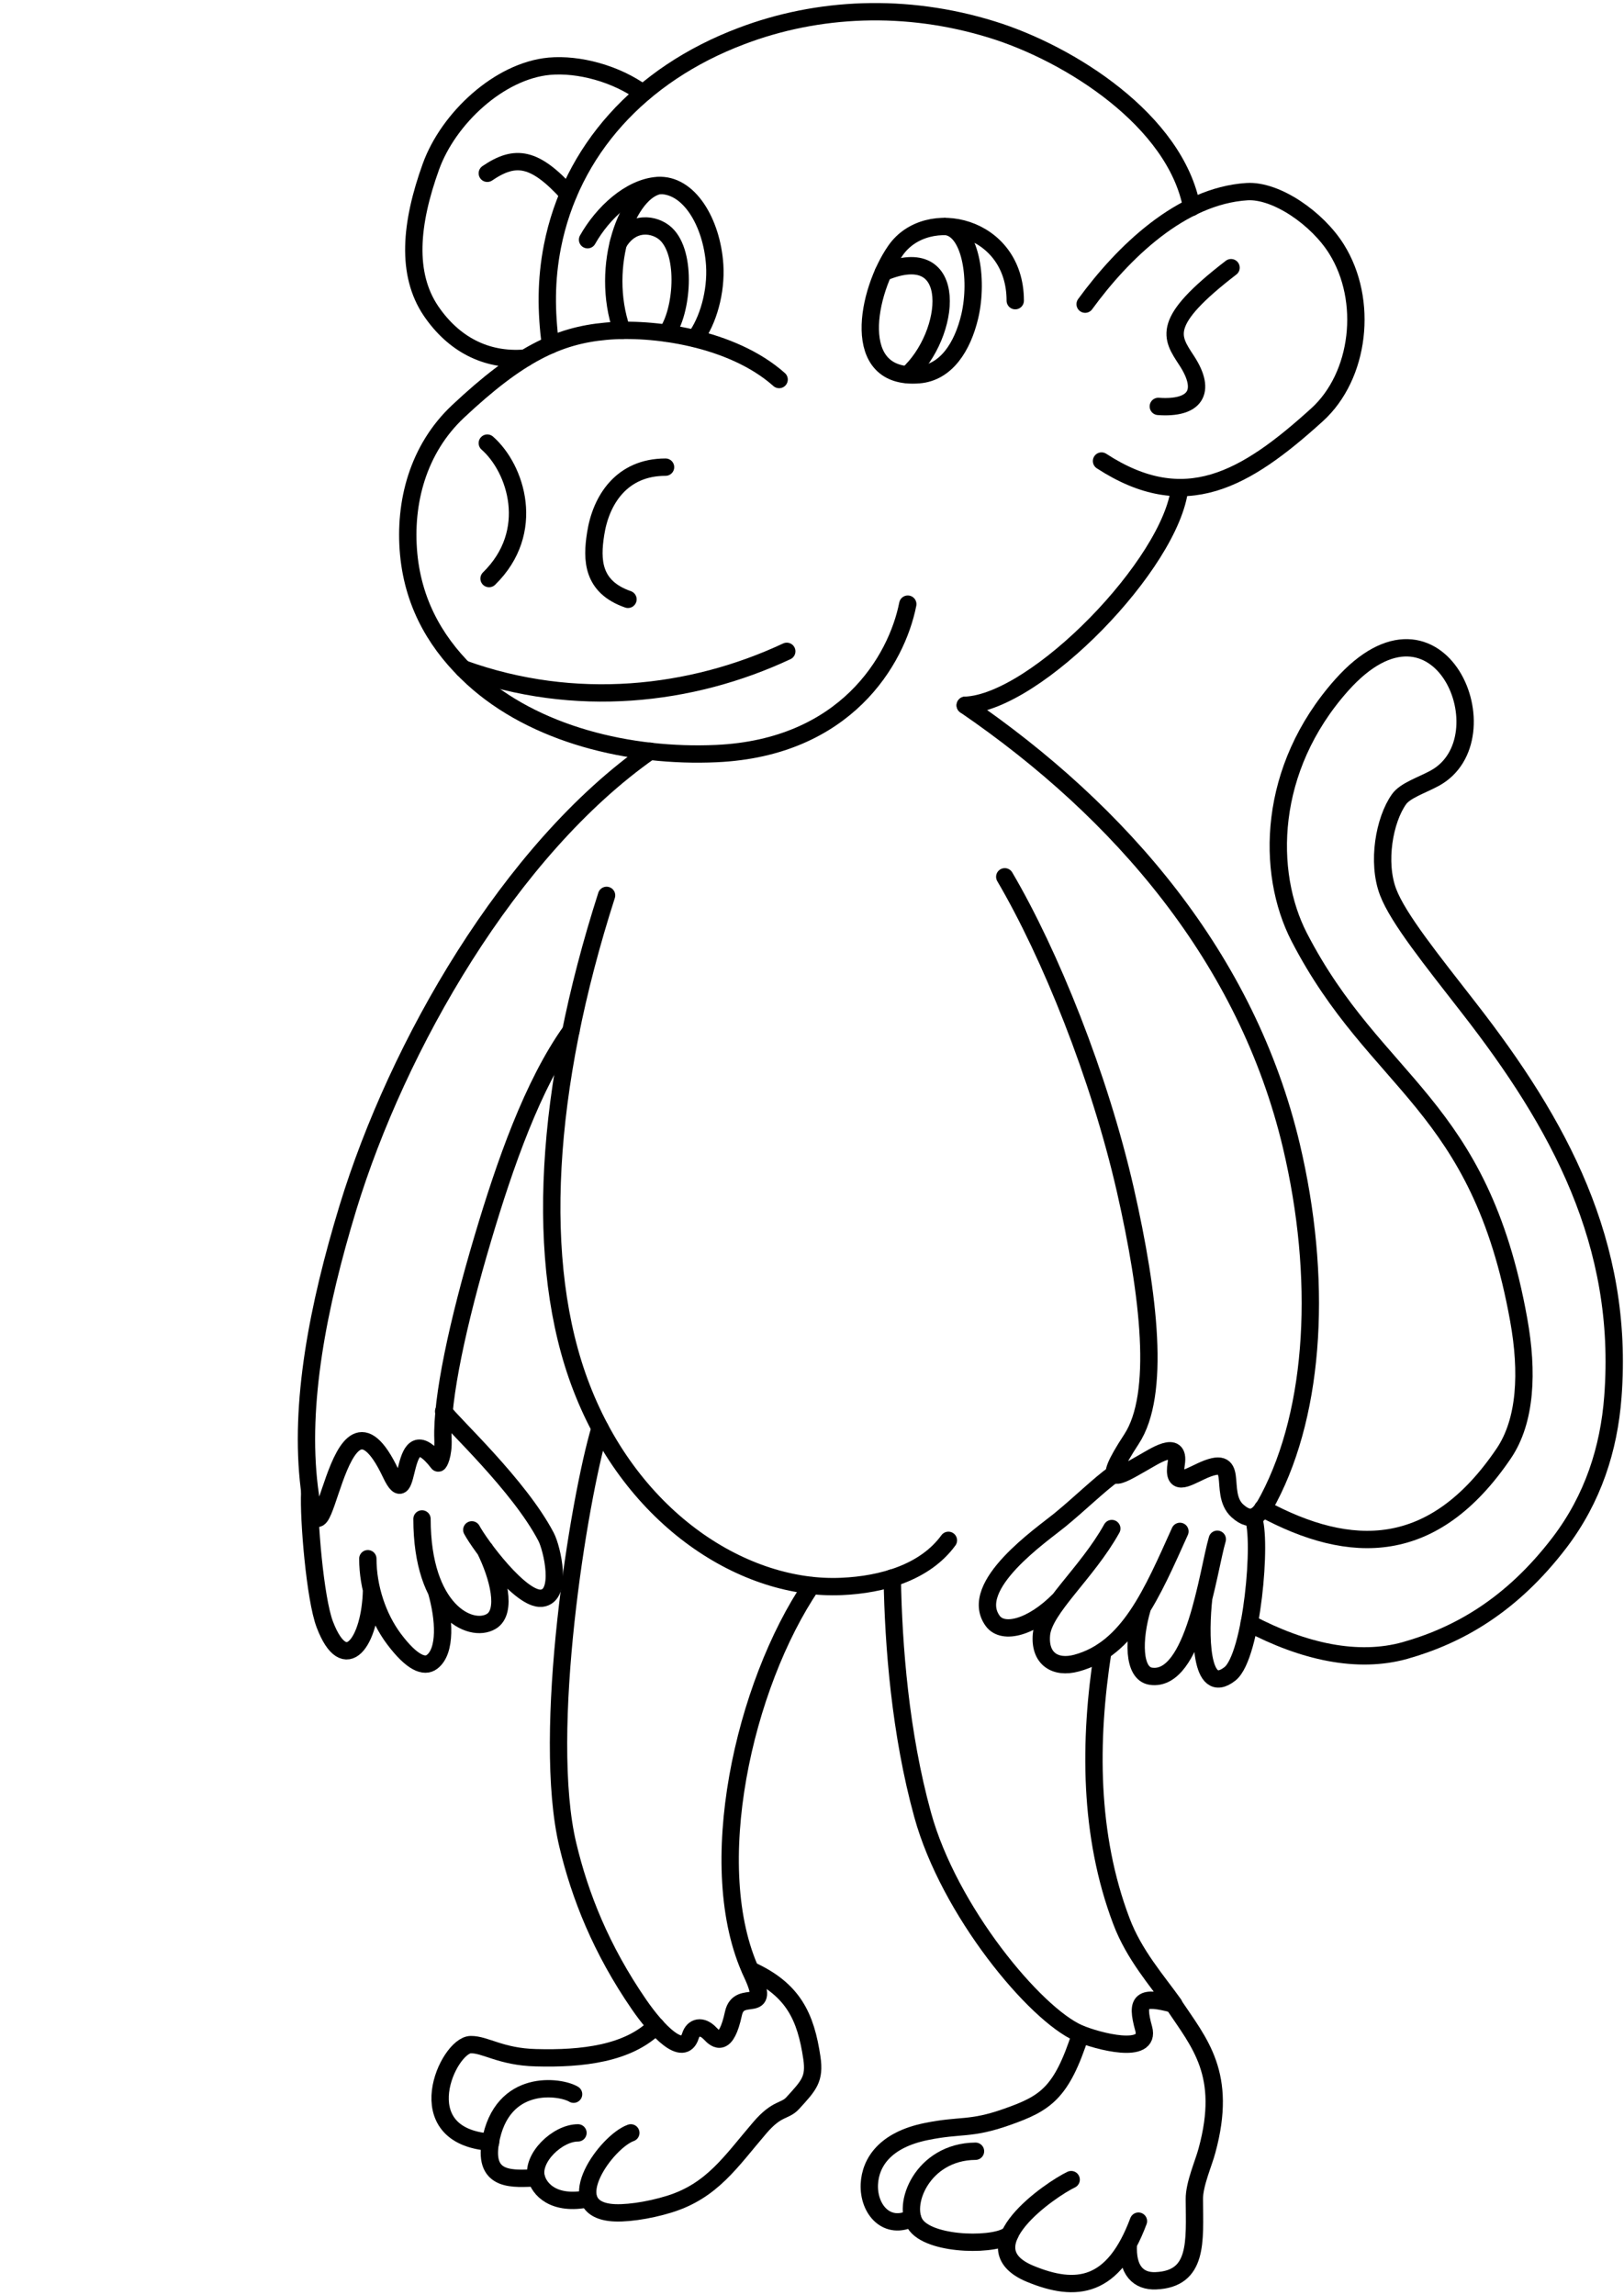 <?xml version="1.0" encoding="UTF-8"?>
<!DOCTYPE svg PUBLIC "-//W3C//DTD SVG 1.1//EN" "http://www.w3.org/Graphics/SVG/1.1/DTD/svg11.dtd">
<!-- Creator: CorelDRAW X6 -->
<svg xmlns="http://www.w3.org/2000/svg" xml:space="preserve" width="74.348mm" height="105.04mm" version="1.1" style="shape-rendering:geometricPrecision; text-rendering:geometricPrecision; image-rendering:optimizeQuality; fill-rule:evenodd; clip-rule:evenodd"
viewBox="0 0 7435 10504"
 xmlns:xlink="http://www.w3.org/1999/xlink">
 <defs>
  <style type="text/css">
   <![CDATA[
    .str0 {stroke:black;stroke-width:79.37;stroke-linecap:round;stroke-linejoin:round}
    .fil0 {fill:none}
   ]]>
  </style>
 </defs>
 <g id="lineart">
  <g id="_747924128">
   <path class="fil0 str0" d="M2520 1579c-20,-155 -21,-297 9,-451 86,-438 399,-787 865,-963 350,-133 753,-152 1147,-30 357,110 841,417 915,814"/>
   <path class="fil0 str0" d="M4968 1392c173,-237 439,-496 741,-515 134,-8 322,122 410,263 147,235 107,581 -90,759 -328,297 -605,459 -986,211"/>
   <path class="fil0 str0" d="M4419 3228c327,-13 944,-650 982,-996"/>
   <path class="fil0 str0" d="M5636 1225c-325,250 -274,317 -204,424 96,146 37,223 -129,211"/>
   <path class="fil0 str0" d="M2231 793c129,-88 218,-74 371,95"/>
   <path class="fil0 str0" d="M2943 426c-122,-89 -293,-135 -428,-123 -229,21 -462,238 -542,459 -95,263 -114,492 0,661 102,150 250,231 431,216"/>
   <path class="fil0 str0" d="M2690 1097c70,-124 195,-239 320,-248 144,-10 249,169 262,363 8,123 -30,257 -90,337"/>
   <path class="fil0 str0" d="M3020 849c-144,22 -277,366 -173,663"/>
   <path class="fil0 str0" d="M4325 1036c117,6 155,238 115,411 -33,140 -108,258 -233,268 -321,26 -237,-383 -107,-569 144,-206 548,-117 548,230"/>
   <path class="fil0 str0" d="M4044 1247c354,-150 313,285 111,468"/>
   <path class="fil0 str0" d="M2831 1113c62,-106 167,-89 217,-43 99,92 75,359 4,455"/>
   <path class="fil0 str0" d="M2231 2028c132,116 227,406 8,620"/>
   <path class="fil0 str0" d="M3047 2138c-201,0 -296,150 -320,305 -19,120 -16,243 148,300"/>
   <path class="fil0 str0" d="M3567 1737c-216,-192 -581,-241 -794,-221 -219,20 -398,106 -676,367 -183,172 -248,416 -226,653 23,243 139,425 292,566 283,260 721,365 1117,347 590,-27 825,-426 876,-684"/>
   <path class="fil0 str0" d="M2121 3061c510,184 1043,125 1481,-80"/>
   <path class="fil0 str0" d="M2976 3438c-644,451 -1157,1350 -1383,2089 -138,453 -224,898 -177,1282 64,517 119,-602 373,-65 100,212 30,-291 217,-48 3,4 25,-35 22,-109 -7,-185 68,-535 183,-921 100,-336 227,-702 403,-948"/>
   <path class="fil0 str0" d="M2777 4098c-282,879 -335,1682 -115,2252 236,612 752,931 1191,911 186,-8 382,-64 489,-211"/>
   <path class="fil0 str0" d="M4419 3228c713,488 1290,1160 1493,2016 142,600 112,1205 -104,1616 -38,73 -74,117 -143,55 -93,-85 25,-272 -169,-180 -68,32 -128,70 -111,-36 18,-116 -105,-30 -156,-2 -104,59 -200,121 -49,-110 134,-204 82,-657 -28,-1141 -119,-521 -344,-1079 -552,-1433"/>
   <path class="fil0 str0" d="M2747 6537c-97,325 -271,1394 -147,1909 55,230 151,475 326,729 82,119 203,246 235,143 13,-41 52,-51 90,-11 28,30 73,66 107,-92 26,-118 178,18 84,-183 -226,-483 -36,-1320 273,-1775"/>
   <path class="fil0 str0" d="M4085 7222c5,312 37,714 139,1084 121,440 515,913 715,1000 86,37 331,101 297,-21 -37,-133 -11,-151 138,-112 -77,-108 -182,-226 -240,-380 -149,-393 -149,-825 -85,-1235"/>
   <path class="fil0 str0" d="M3003 9273c-126,126 -336,151 -550,145 -160,-4 -231,-61 -298,-60 -103,2 -296,419 91,447"/>
   <path class="fil0 str0" d="M2626 9585c-59,-36 -329,-77 -381,220 -32,185 110,166 210,163"/>
   <path class="fil0 str0" d="M2646 9762c-94,0 -213,115 -191,203 13,54 79,131 239,98"/>
   <path class="fil0 str0" d="M2888 9762c-112,40 -324,335 -96,364 62,8 173,-7 273,-38 196,-61 281,-195 414,-350 80,-93 113,-72 150,-112 75,-82 102,-110 88,-207 -28,-189 -85,-313 -281,-402"/>
   <path class="fil0 str0" d="M4947 9310c-87,271 -161,317 -337,379 -170,60 -209,34 -370,67 -187,38 -255,140 -260,241 -5,117 82,214 197,154"/>
   <path class="fil0 str0" d="M4466 9846c-246,2 -341,252 -271,340 75,95 379,94 429,39"/>
   <path class="fil0 str0" d="M4904 9976c-93,44 -479,308 -190,430 216,90 384,65 498,-240m-46 103c-8,125 48,173 125,170 196,-8 178,-180 177,-373 -1,-69 43,-166 58,-224 95,-349 -34,-490 -153,-668"/>
   <path class="fil0 str0" d="M1418 6830c-6,119 24,487 69,605 93,244 209,80 214,-158m-17 -143c0,131 45,268 120,368 82,109 139,131 174,104 65,-49 57,-196 20,-324m-66 -330c0,418 221,526 317,469 74,-44 33,-206 -29,-330m-60 -89c37,69 224,322 319,313 100,-10 48,-230 21,-281 -124,-237 -429,-517 -469,-574"/>
   <path class="fil0 str0" d="M5102 6745c-70,50 -158,137 -251,213 -78,64 -424,300 -306,461 47,64 179,31 305,-97m240 -326c-114,205 -311,366 -322,485 -10,111 63,157 160,131 239,-64 346,-319 474,-603m-172 349c-43,145 -43,302 39,314 199,29 261,-480 304,-627m-62 267c-18,161 -19,458 120,349 102,-81 148,-624 106,-716"/>
   <path class="fil0 str0" d="M5781 6904c403,218 782,222 1103,-251 102,-150 112,-373 69,-612 -179,-997 -652,-1069 -1005,-1752 -153,-297 -146,-771 194,-1153 448,-503 759,245 426,426 -59,32 -135,56 -163,96 -67,94 -102,288 -50,425 46,121 202,314 369,529 413,530 714,1079 660,1782 -18,237 -91,465 -244,666 -220,288 -463,425 -707,494 -217,61 -466,6 -714,-125"/>
  </g>
 </g>
</svg>
